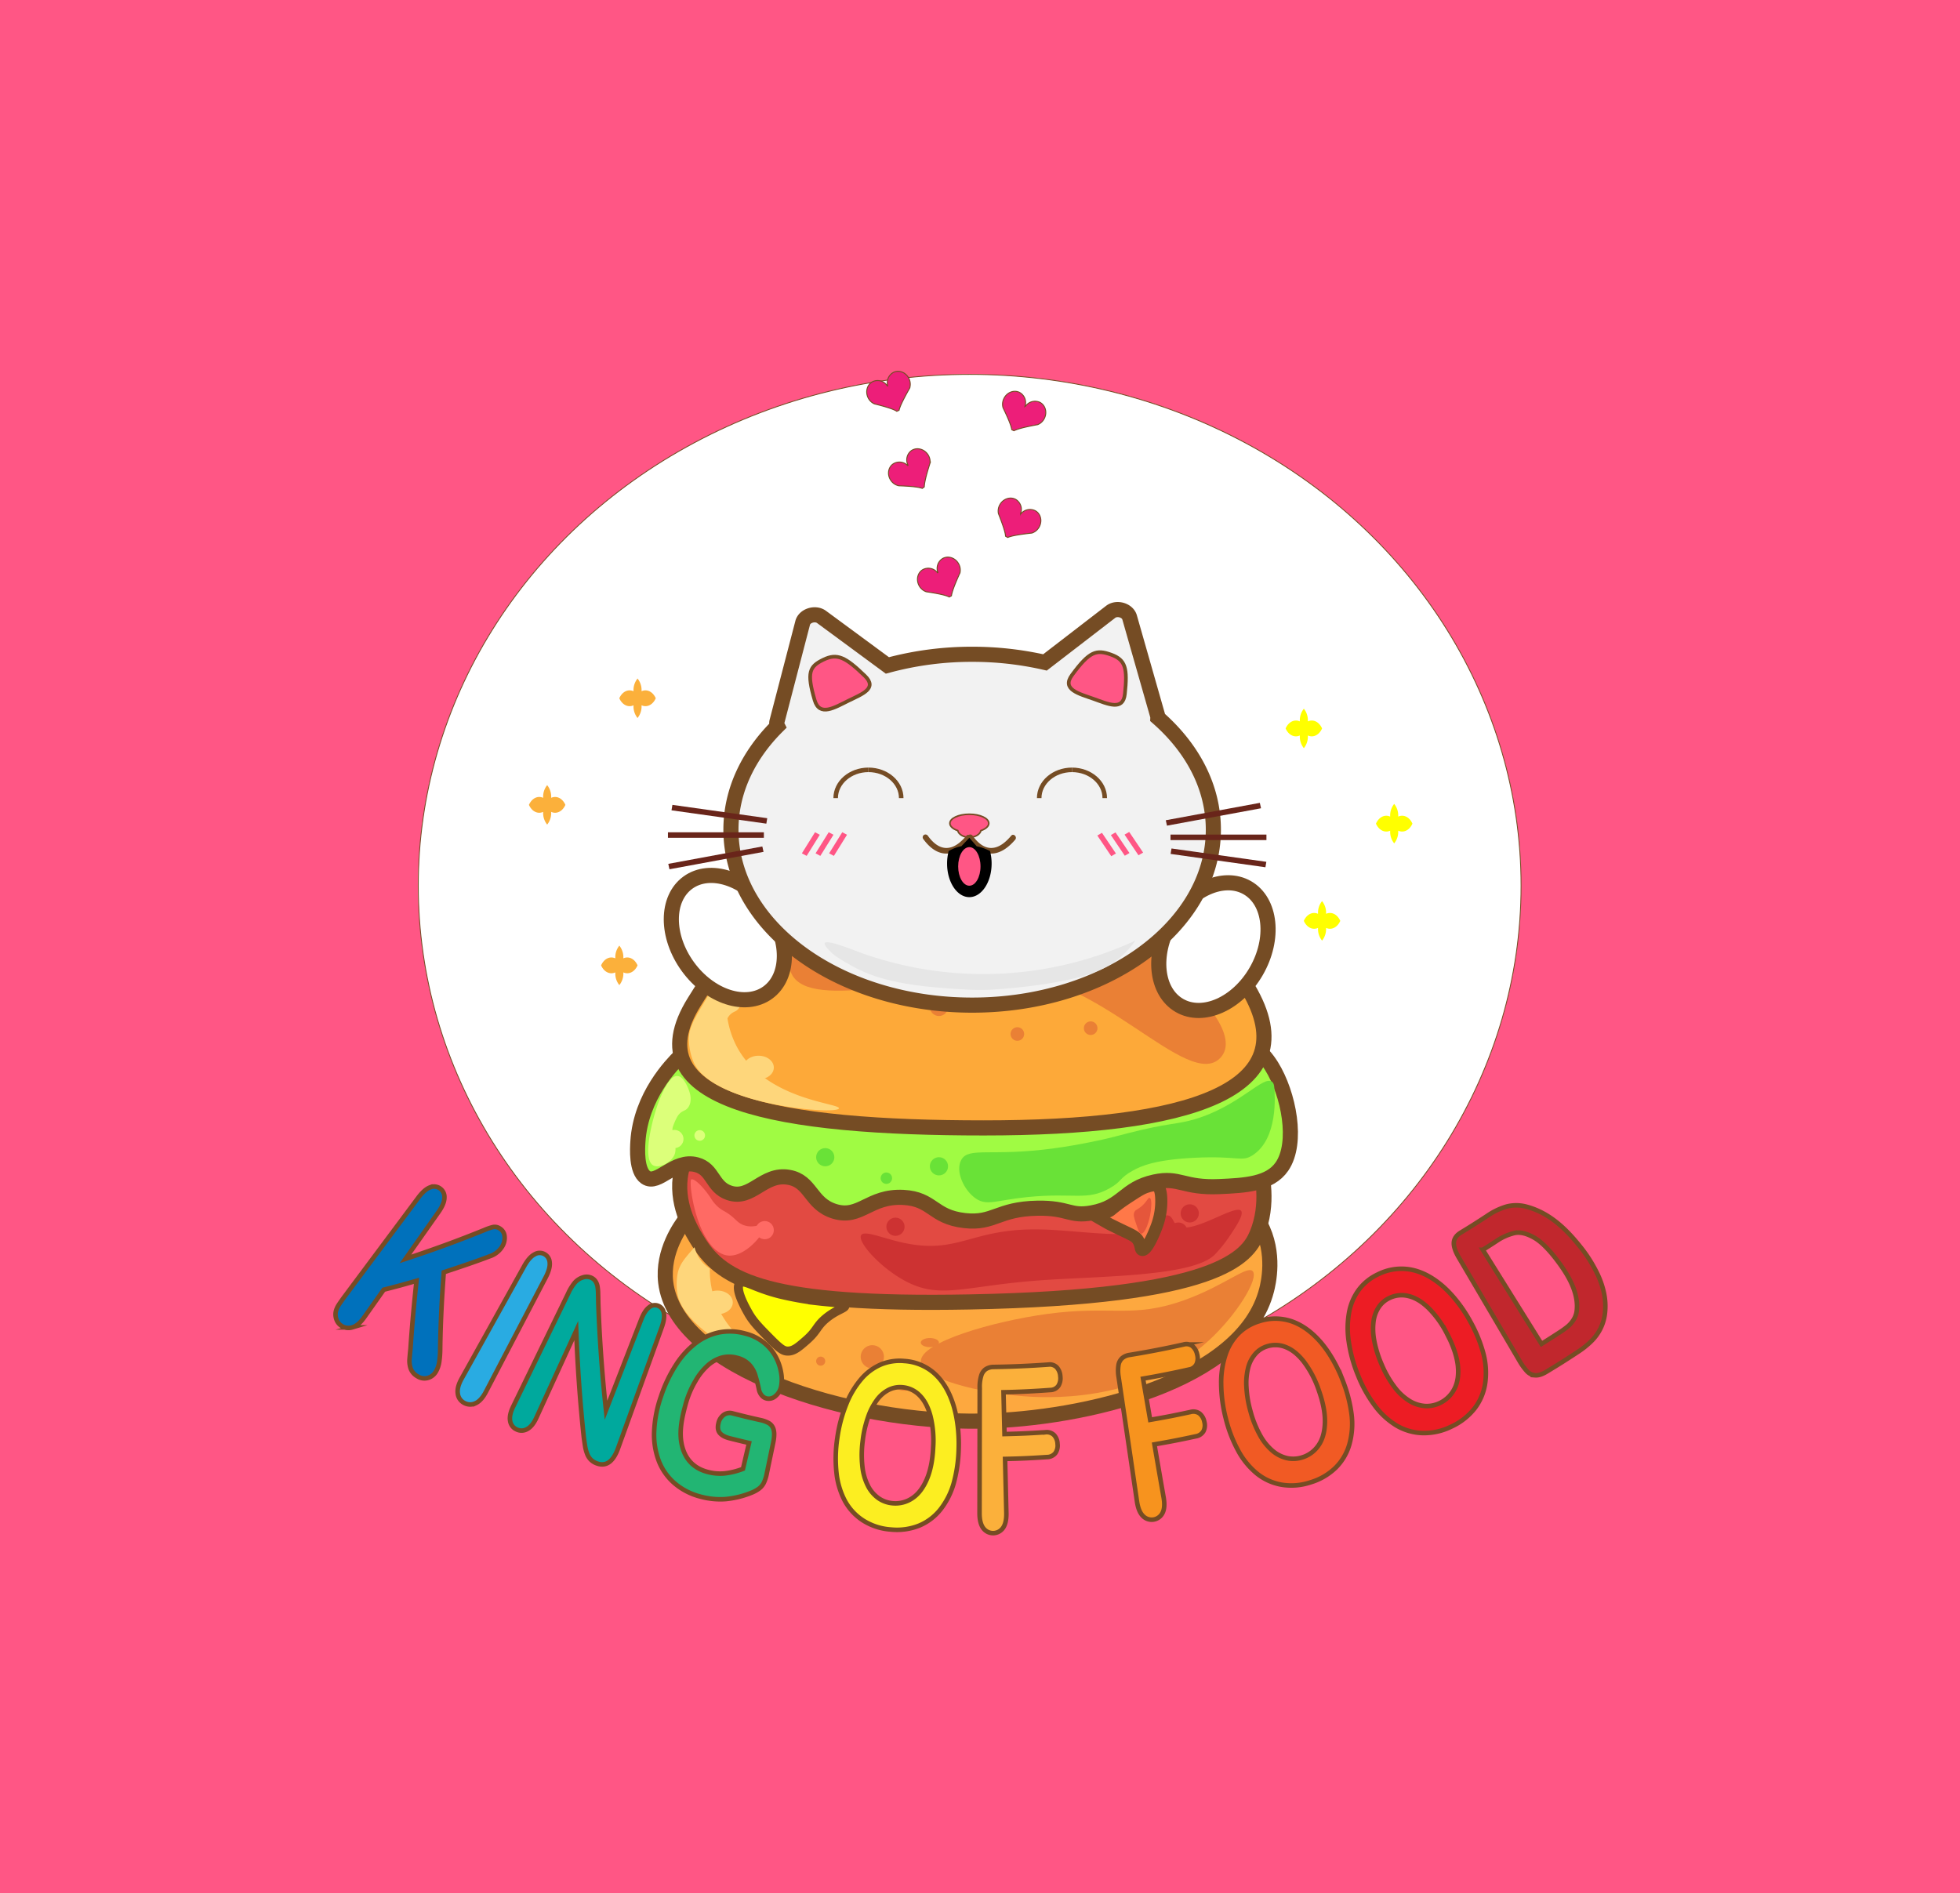<svg id="Layer_1" data-name="Layer 1" xmlns="http://www.w3.org/2000/svg" viewBox="0 0 1296 1252.09">
    <defs>
        <style>.cls-1,.cls-20,.cls-22{fill:#ff5685;}.cls-17,.cls-2,.cls-7{fill:#fff;}.cls-14,.cls-16,.cls-17,.cls-18,.cls-19,.cls-2,.cls-20,.cls-21,.cls-22,.cls-26,.cls-27,.cls-28,.cls-29,.cls-3,.cls-30,.cls-31,.cls-32,.cls-33,.cls-34,.cls-35,.cls-36,.cls-37,.cls-4,.cls-5,.cls-6{stroke:#754c24;}.cls-14,.cls-16,.cls-17,.cls-18,.cls-19,.cls-2,.cls-20,.cls-21,.cls-22,.cls-26,.cls-27,.cls-28,.cls-29,.cls-3,.cls-30,.cls-31,.cls-32,.cls-33,.cls-34,.cls-35,.cls-36,.cls-37,.cls-4,.cls-5,.cls-6,.cls-7{stroke-miterlimit:10;}.cls-2{stroke-width:0.56px;}.cls-3{fill:#fda83f;}.cls-17,.cls-19,.cls-3,.cls-4,.cls-5,.cls-6,.cls-7{stroke-width:10px;}.cls-4{fill:#e24a42;}.cls-5{fill:#a0fb43;}.cls-6{fill:#fda939;}.cls-7{stroke:#000;}.cls-8{fill:#ea8035;}.cls-9{fill:#69e237;}.cls-10{fill:#dcff7a;}.cls-11{fill:#fed67b;}.cls-12{fill:#cd3232;}.cls-13{fill:#ff6a64;}.cls-14{fill:#ff7848;stroke-width:8px;}.cls-15{fill:#e5563b;}.cls-16,.cls-39{fill:#ff0;}.cls-16{stroke-width:6px;}.cls-18,.cls-19{fill:#f2f2f2;}.cls-18{stroke-width:10.34px;}.cls-20{stroke-width:2.43px;}.cls-21{fill:none;stroke-width:3px;}.cls-22{stroke-width:1.04px;}.cls-23{fill:#754c24;}.cls-24{fill:#69251a;}.cls-25{fill:#e6e6e6;}.cls-26,.cls-27{fill:#ed1e79;}.cls-26{stroke-width:0.64px;}.cls-27{stroke-width:0.64px;}.cls-28{fill:#0071bc;}.cls-28,.cls-29,.cls-30,.cls-31,.cls-32,.cls-33,.cls-34,.cls-35,.cls-36{stroke-width:3px;}.cls-29{fill:#29abe2;}.cls-30{fill:#00a99d;}.cls-31{fill:#22b573;}.cls-32{fill:#fcee21;}.cls-33,.cls-38{fill:#fbb03b;}.cls-34{fill:#f7931e;}.cls-35{fill:#f15a24;}.cls-36{fill:#ed1c24;}.cls-37{fill:#c1272d;stroke-width:3px;}</style>
    </defs>
    <rect class="cls-1" width="1296" height="1252.09"/>
    <ellipse class="cls-2" cx="641.17" cy="585.76" rx="364.6" ry="338.16"/>
    <path class="cls-3" d="M836.83,935.39c-15.49,61-120.85,85.35-188,86.66-88.8,1.72-202.57-35.1-209.33-91.77-2.45-20.65,10.06-37.52,13.48-42.14,21.21-28.61,58-32.21,183.69-30.52,148.18,2,181.79,8.12,195.92,34.27C843,911.07,837.8,931.57,836.83,935.39Z" transform="translate(0.68 -82.21)"/>
    <path class="cls-4" d="M832.16,852.25c1.62,5.79,6.51,26.17-1.72,46-6.27,15.1-25.11,41.9-190.08,45-133.08,2.53-163-14.11-178.9-39.16-4.2-6.61-14.76-23.25-12.36-43.08,6.9-57,114.33-86.13,185.63-89.09C697.5,769.36,813,783.69,832.16,852.25Z" transform="translate(0.68 -82.21)"/>
    <path class="cls-5" d="M840.1,787.3c11.47,18.43,17.63,50.74,6.89,66.38-8.07,11.76-24.6,12.52-41.3,13.28-24.11,1.1-26.4-6.67-43-3.06-20.15,4.37-20.68,16.62-41.3,20.42-14.79,2.73-15.33-3.43-36.14-3.06-26.37.46-28.61,10.4-48.18,8.17-21.18-2.41-20.89-14.3-40.44-15.32-22.65-1.18-28.37,14.51-45.6,9.19-16.06-5-15.24-19.87-30.11-22.47-17-3-24.58,15.45-39.58,10.22-11.31-3.95-10.27-15.52-21.43-18.53-14.81-4-25.47,14-33.64,8.31-6.32-4.41-5.43-19-5.16-23.49,1.84-30.32,22.87-51.47,27.53-56.17,35.57-35.78,100.06-14.36,194.54-11.2C761,773.91,814.26,745.77,840.1,787.3Z" transform="translate(0.68 -82.21)"/>
    <path class="cls-6" d="M824.67,736c40.33,68-40.4,92.16-174.85,92.16S416.55,811.63,458.5,744.63c57.19-91.33,50.34-81.14,184.8-81.14S768.14,640.67,824.67,736Z" transform="translate(0.68 -82.21)"/>
    <path class="cls-7" d="M749,952.75" transform="translate(0.68 -82.21)"/>
    <path class="cls-8" d="M806.53,781.51c-21.2,23.69-82.7-58.21-144.68-54.8-68.42,3.75-140.76,26.34-140.76-8.34s67.81-43.92,136.34-43.92S829.67,755.67,806.53,781.51Z" transform="translate(0.68 -82.21)"/>
    <path class="cls-9" d="M841.94,801.78c.34,4.39,2.65,33.45-14.3,44.42-7.35,4.75-9.29.26-38.47,1.7-25.49,1.26-35,5.23-40.85,8.51-9,5-7,7-15.15,11.57-15.15,8.64-23.36,2.84-54.13,5.88-20.68,2-27,6.14-34.46,1-8.15-5.58-13.72-18.31-9.62-25.6,4.92-8.75,19.47-2,60.59-7.51,18.16-2.41,34.48-6.26,36.77-6.81,5.38-1.28,7.52-1.92,12.6-3.23,27.48-7.06,32.16-5.65,44.59-9.36,29.65-8.86,45.45-29.55,51.07-24.59C841.58,798.67,841.79,800,841.94,801.78Z" transform="translate(0.68 -82.21)"/>
    <path class="cls-10" d="M444.2,827.57c-1.35,4.38,3.19,12.16,1.31,17.77s-10.06,9.75-14.13,7.66c-7.26-3.73-1.33-27.85,2.22-38.46.83-2.5,7-21.12,13.63-20.72a4.23,4.23,0,0,1,2.13.71c2.92,2,5.44,7.82,6.24,11.2,1.25,5.29-.62,9.13-3,10.53-1.11.65-2.95,1.13-4.69,3.36a13.24,13.24,0,0,0-1,1.58A40.26,40.26,0,0,0,444.2,827.57Z" transform="translate(0.68 -82.21)"/>
    <circle class="cls-8" cx="721.18" cy="679.99" r="4.5"/>
    <circle class="cls-8" cx="672.7" cy="683.84" r="4.5"/>
    <circle class="cls-8" cx="620.86" cy="665.92" r="6.02"/>
    <path class="cls-11" d="M487,775.31c19.18,34.53,67.74,36.45,67.07,39.91-.88,4.54-84.05-2.05-96.17-30.64a40.16,40.16,0,0,1-3.07-16.34c.44-6.94,3.76-12.52,10.39-23.66,9.1-15.3,13.14-16.53,15.44-16.26a5,5,0,0,1,2.13.71c2.92,2,5.44,7.81,6.24,11.2,1.25,5.28-.62,9.12-3,10.53-1.11.65-2.95,1.13-4.69,3.36a13.24,13.24,0,0,0-1,1.58A60.11,60.11,0,0,0,487,775.31Z" transform="translate(0.68 -82.21)"/>
    <ellipse class="cls-11" cx="501.58" cy="706.02" rx="10.09" ry="7.82"/>
    <circle class="cls-8" cx="584.49" cy="657.35" r="3.84"/>
    <circle class="cls-9" cx="620.86" cy="771.33" r="6.02"/>
    <circle class="cls-9" cx="545.67" cy="765.32" r="6.02"/>
    <circle class="cls-9" cx="586.09" cy="779.19" r="3.78"/>
    <circle class="cls-10" cx="445.93" cy="753.28" r="6.02"/>
    <circle class="cls-10" cx="462.68" cy="750.93" r="3.52"/>
    <path class="cls-12" d="M802.36,912.15c-14.83,14.46-76.45,14-115.05,16.8-50.78,3.65-66.46,13.15-90.22,0-16.22-8.93-31-25.53-28.34-29.87,2-3.27,13.16,1.59,26,4.6,38.48,9,45.82-9.38,92.52-8.38,28.55.61,66.83,8.35,76-3.41.85-1.09,4.68-6.5,8.44-5.82,2.83.51,3.19,4.06,5.35,6.12,8.62,8.23,38.86-14,42.89-9.19,2,2.38-3.36,10.42-7.66,16.85A90.5,90.5,0,0,1,802.36,912.15Z" transform="translate(0.68 -82.21)"/>
    <circle class="cls-12" cx="786.7" cy="802.47" r="6.02"/>
    <circle class="cls-13" cx="505.66" cy="813.56" r="6.02"/>
    <circle class="cls-12" cx="592.11" cy="811.31" r="6.02"/>
    <path class="cls-13" d="M456.35,862.27a.19.19,0,0,1,.11-.07c2.58-.67,9,6.56,12.57,11.94a26.52,26.52,0,0,0,5.25,6.44,24.21,24.21,0,0,0,4.08,2.72c6.8,3.92,7.4,6.54,11.24,8.51,7.37,3.79,14.36-1.12,15.42.8,1.72,3.09-14,24.06-27.18,19.31C459.84,905.45,454.49,864.16,456.35,862.27Z" transform="translate(0.68 -82.21)"/>
    <path class="cls-14" d="M720.51,884c-.16.5,1.34,1.41,5.15,3.61,4.33,2.49,6.49,3.73,7.45,4.22,14.15,7.16,17,7.4,19.06,11.23,1.75,3.21,1.09,5.49,2.38,5.79,2.92.67,7.82-10.63,9.88-16.34a47.09,47.09,0,0,0,2.72-18c-.25-4.92-1.19-6.92-2.72-7.83-1.76-1-3.91-.44-6.47.34s-4.54,1.74-10.21,5.44c-4.16,2.71-6.55,4.27-9.88,6.81-4.12,3.15-4,3.43-5.44,4.09C726.63,885.86,720.82,883.05,720.51,884Z" transform="translate(0.68 -82.21)"/>
    <circle class="cls-12" cx="779.17" cy="814.5" r="6.02"/>
    <path class="cls-15" d="M760.22,883.43c-.83,6.27-3.65,14.86-6.39,14.68-1.14-.08-1.91-2.41-3.44-7-1.23-3.67-1.82-5.54-1-7.28s1.85-1.45,4.48-3.62c3.87-3.19,4.59-6.17,5.6-5.82C761.33,875,760.38,882.19,760.22,883.43Z" transform="translate(0.68 -82.21)"/>
    <path class="cls-8" d="M798.53,968.83c-46.41,42.62-110.89,37.66-122.55,36.77-27.84-2.14-67.53-11.46-67.79-23-.28-12.89,48.53-26.61,83.11-31.36,43.23-5.94,56.66,3.19,91.15-9.19,26.53-9.53,41.5-23.16,45.19-19.15C831.88,927.48,817.52,951.4,798.53,968.83Z" transform="translate(0.68 -82.21)"/>
    <path class="cls-16" d="M488.58,930.79c-3.63,3.61,3.56,16.3,5.61,19.92,3.2,5.63,7.07,9.54,14.81,17.36,6.38,6.43,8.4,7.5,10.73,7.66,4.17.29,7.41-2.47,12.76-7.15,7.31-6.4,6.56-9.08,12.77-14.3,7.15-6,13.09-6.8,12.76-8.68s-6.81-1.78-17.87-3.06a218.84,218.84,0,0,1-25.53-4.6C497.36,933.53,491.33,928.05,488.58,930.79Z" transform="translate(0.68 -82.21)"/>
    <path class="cls-11" d="M473.77,907.05" transform="translate(0.68 -82.21)"/>
    <path class="cls-11" d="M470.58,937.29a59.72,59.72,0,0,1-1.9-16.24c-4.78-2.67-8.5-7.76-10.13-14-6.32,7.15-9.54,10.92-10.94,16.41a38.55,38.55,0,0,0-.36,14.39c4.44,26.86,65.74,52.85,67.13,49.27C515.45,984.41,479.35,970.84,470.58,937.29Z" transform="translate(0.68 -82.21)"/>
    <ellipse class="cls-11" cx="474.45" cy="861.35" rx="10.09" ry="7.82"/>
    <ellipse class="cls-17" cx="480.58" cy="702.32" rx="32.68" ry="44.94" transform="translate(-320.49 334.78) rotate(-36.03)"/>
    <ellipse class="cls-17" cx="801.65" cy="708.25" rx="44.94" ry="32.68" transform="translate(-211.85 966.17) rotate(-60)"/>
    <path class="cls-10" d="M177.85,761.51" transform="translate(0.68 -82.21)"/>
    <ellipse class="cls-8" cx="598.13" cy="916.73" rx="6.02" ry="3.01"/>
    <circle class="cls-8" cx="576.8" cy="897.32" r="7.69"/>
    <circle class="cls-8" cx="542.66" cy="900.2" r="3.01"/>
    <ellipse class="cls-8" cx="614.84" cy="887.92" rx="6.02" ry="3.01"/>
    <path class="cls-18" d="M255.3,1093" transform="translate(0.68 -82.21)"/>
    <path class="cls-19" d="M764.93,556.88a4.4,4.4,0,0,0-.18-1.46l-18.52-64.93c-1.34-4.7-8.45-6.78-12.5-3.65L690.29,520.3a215.16,215.16,0,0,0-48.13-5.38,212.89,212.89,0,0,0-56.08,7.38L542.5,490.19c-4.13-3-11.19-.82-12.42,3.91l-17,65.28a4.3,4.3,0,0,0,.31,3.06c-19.33,19.2-30.76,42.88-30.76,68.51,0,64.08,71.41,116,159.5,116s159.49-52,159.49-116C801.65,602.79,787.86,577,764.93,556.88Z" transform="translate(0.68 -82.21)"/>
    <path class="cls-20" d="M571.15,529.16c8.63,8.33-1.66,12-10.82,16.49s-19.05,10.81-22.33-.36c-5.44-18.51-3.39-22.34,5.77-26.8S558.39,516.84,571.15,529.16Z" transform="translate(0.68 -82.21)"/>
    <path class="cls-20" d="M743.12,541.13c-1.21,11.44-11,6.72-20.65,3.29s-21.37-6.15-14.33-15.74c11.67-15.9,16.17-17,25.83-13.54S744.91,524.21,743.12,541.13Z" transform="translate(0.68 -82.21)"/>
    <path class="cls-21" d="M551.89,610.05c0-10.34,9.7-18.7,21.67-18.7" transform="translate(0.68 -82.21)"/>
    <path class="cls-21" d="M595.23,610.05c0-10.34-9.69-18.7-21.67-18.7" transform="translate(0.68 -82.21)"/>
    <path class="cls-21" d="M686.47,610.05c0-10.34,9.69-18.7,21.67-18.7" transform="translate(0.68 -82.21)"/>
    <path class="cls-21" d="M729.81,610.05c0-10.34-9.7-18.7-21.67-18.7" transform="translate(0.68 -82.21)"/>
    <path class="cls-22" d="M653.13,626.71c0-3.31-5.75-6-12.86-6s-12.85,2.68-12.85,6c0,2,2,3.72,5.18,4.81.62,2.53,3.82,4.46,7.67,4.46s7.06-1.93,7.67-4.46C651.09,630.43,653.13,628.68,653.13,626.71Z" transform="translate(0.68 -82.21)"/>
    <path class="cls-23" d="M609.68,636.92c3.62,5,8.62,9.67,15.14,9.81s12.12-4.44,16.15-9.18c1.54-1.81-1.08-4.46-2.64-2.63-3.3,3.88-7.76,8.07-13.2,8.09-5.23,0-9.36-4-12.24-8a1.91,1.91,0,0,0-2.54-.67,1.88,1.88,0,0,0-.67,2.55Z" transform="translate(0.68 -82.21)"/>
    <path class="cls-23" d="M639.29,636.92c3.62,5,8.62,9.67,15.14,9.81s12.12-4.44,16.15-9.18c1.55-1.81-1.08-4.46-2.63-2.63-3.31,3.88-7.77,8.07-13.21,8.09-5.23,0-9.35-4-12.23-8a1.93,1.93,0,0,0-2.55-.67,1.88,1.88,0,0,0-.67,2.55Z" transform="translate(0.68 -82.21)"/>
    <path d="M653.94,645.06a32.48,32.48,0,0,0-8.79-3.16l-4.88-5.61L635,641.86a26.19,26.19,0,0,0-8.39,3.2,32.24,32.24,0,0,0-1.05,8.27c0,12.26,6.59,22.21,14.71,22.21S655,665.59,655,653.33A32.24,32.24,0,0,0,653.94,645.06Z" transform="translate(0.68 -82.21)"/>
    <ellipse class="cls-1" cx="640.95" cy="573.01" rx="7.39" ry="12.76"/>
    <polygon class="cls-24" points="506.72 544.72 444.01 535.9 444.62 532.3 507.32 541.12 506.72 544.72"/>
    <rect class="cls-24" x="441.66" y="550.44" width="63.43" height="3.64"/>
    <polygon class="cls-24" points="504.86 563.38 442.67 574.89 441.89 571.31 504.07 559.81 504.86 563.38"/>
    <polygon class="cls-24" points="833.82 534.55 771.63 546.05 770.85 542.47 833.03 530.97 833.82 534.55"/>
    <rect class="cls-24" x="773.97" y="551.95" width="63.43" height="3.64"/>
    <polygon class="cls-24" points="836.73 573.56 774.03 564.74 774.63 561.14 837.33 569.96 836.73 573.56"/>
    <polygon class="cls-1" points="530.23 564.35 533.38 566.04 542.06 552.08 538.91 550.4 530.23 564.35"/>
    <polygon class="cls-1" points="539.28 564.35 542.42 566.04 551.11 552.08 547.96 550.4 539.28 564.35"/>
    <polygon class="cls-1" points="548.23 564.35 551.38 566.04 560.06 552.08 556.92 550.4 548.23 564.35"/>
    <polygon class="cls-1" points="755.86 563.85 752.79 565.64 743.57 551.98 746.65 550.2 755.86 563.85"/>
    <polygon class="cls-1" points="746.82 564.15 743.74 565.94 734.53 552.28 737.6 550.5 746.82 564.15"/>
    <polygon class="cls-1" points="737.87 564.45 734.79 566.24 725.58 552.58 728.65 550.79 737.87 564.45"/>
    <path class="cls-25" d="M750,704.31a239.63,239.63,0,0,1-179.88,8.57c-6-2.12-23.75-9.5-25.4-7-.73,1.12,1.89,3.81,3.86,5.84,1.14,1.17,3.46,3.36,12.46,8.4,2.55,1.44,3.83,2.15,5.62,3a97.8,97.8,0,0,0,15.88,6.1c17.92,5.22,40.69,6.54,56,7.44,4.3.26,8.38.26,8.38.26,2,0,5.19,0,9.26-.3,38.68-2.48,59.14-8.84,59.14-8.84,11.5-3.58,16.29-6.45,18.37-7.77A56.92,56.92,0,0,0,750,704.31Z" transform="translate(0.68 -82.21)"/>
    <path class="cls-26" d="M627,477.05l1.45-.81c.24-2.24,1.85-6.86,5.64-15.21a8.54,8.54,0,0,0-.92-6c-2.21-3.94-6.91-5.49-10.51-3.48a7.68,7.68,0,0,0-3.18,9.31l-.13.07-.12.07a7.68,7.68,0,0,0-9.6-2.15c-3.6,2-4.73,6.84-2.53,10.77a8.55,8.55,0,0,0,4.68,3.95C620.55,474.87,625.1,476,627,477.05Z" transform="translate(0.68 -82.21)"/>
    <path class="cls-26" d="M664.22,436.84l1.43.83c2.05-.95,6.84-1.92,16-2.93a8.6,8.6,0,0,0,4.73-3.89c2.25-3.91,1.19-8.74-2.39-10.81a7.68,7.68,0,0,0-9.62,2l-.12-.08-.13-.07a7.66,7.66,0,0,0-3.06-9.34c-3.57-2.07-8.3-.57-10.55,3.33a8.5,8.5,0,0,0-1,6C662.79,430.18,664.13,434.68,664.22,436.84Z" transform="translate(0.68 -82.21)"/>
    <path class="cls-26" d="M609.15,405.21l1.34-1c0-2.26,1-7,3.8-15.77a8.57,8.57,0,0,0-1.63-5.91c-2.65-3.64-7.51-4.63-10.84-2.21a7.67,7.67,0,0,0-2.06,9.62l-.12.08-.12.09a7.67,7.67,0,0,0-9.78-1c-3.34,2.42-3.89,7.35-1.24,11a8.52,8.52,0,0,0,5.11,3.37C602.48,403.8,607.13,404.41,609.15,405.21Z" transform="translate(0.68 -82.21)"/>
    <path class="cls-27" d="M668.3,366.37l1.48.73c2-1.1,6.68-2.4,15.69-4.05a8.56,8.56,0,0,0,4.44-4.21c2-4,.59-8.8-3.11-10.61a7.66,7.66,0,0,0-9.44,2.7l-.13-.07-.14-.06a7.64,7.64,0,0,0-3.68-9.1c-3.7-1.81-8.3,0-10.28,4.07a8.52,8.52,0,0,0-.58,6.09C666.42,359.82,668.06,364.22,668.3,366.37Z" transform="translate(0.68 -82.21)"/>
    <path class="cls-26" d="M592.3,354.22l1.51-.67c.44-2.22,2.47-6.67,7-14.63a8.5,8.5,0,0,0-.36-6.11c-1.83-4.12-6.36-6.11-10.13-4.43a7.66,7.66,0,0,0-4,9l-.14,0-.13.07a7.66,7.66,0,0,0-9.35-3c-3.77,1.67-5.35,6.37-3.52,10.49a8.57,8.57,0,0,0,4.3,4.37C586.07,351.45,590.5,353,592.3,354.22Z" transform="translate(0.68 -82.21)"/>
    <path class="cls-28" d="M289.27,883.79l-21.86,31c17.62-5.77,34.92-12.09,52.1-19.07a37.09,37.09,0,0,1,5.79-2,5.77,5.77,0,0,1,4.38.89,6.66,6.66,0,0,1,3.28,5.23,10.83,10.83,0,0,1-1.65,6.88,15.19,15.19,0,0,1-8,6.28c-10.08,3.84-20.3,7.25-30.55,10.61-1.28,16.74-2.13,33.52-2.37,50.31a62.58,62.58,0,0,1-.61,8.94,18.39,18.39,0,0,1-2.22,6.44,9,9,0,0,1-5.25,4.18,8.37,8.37,0,0,1-7-1.09,9.8,9.8,0,0,1-4.41-5,15.85,15.85,0,0,1-.77-6.6c.19-2.43.4-4.62.61-6.59,1-15,2.37-30,4-44.94-8.58,2.5-12.92,3.68-21.69,5.9l-12.89,18.25q-3.91,5.55-8,6.68a8.39,8.39,0,0,1-7.5-1.35,8.28,8.28,0,0,1-2.89-3.94,9.47,9.47,0,0,1-.39-5.25,13.9,13.9,0,0,1,2-4.48c1-1.54,2.51-3.68,4.57-6.44L276,874.17q4-5.31,7.68-6.69a6.67,6.67,0,0,1,6.65.76,6.89,6.89,0,0,1,2.85,6.09Q293.14,878.31,289.27,883.79Z" transform="translate(0.68 -82.21)"/>
    <path class="cls-29" d="M304.59,993.91,346,919.45q3.22-5.79,6.74-7.64a6.54,6.54,0,0,1,6.52-.22,6.72,6.72,0,0,1,3.53,5.6c.28,2.62-.6,5.91-2.68,9.88l-39.43,75.5c-2.08,4-4.38,6.53-6.93,7.69a8.14,8.14,0,0,1-7.54-.26,7.94,7.94,0,0,1-4.18-6.1Q301.36,999.7,304.59,993.91Z" transform="translate(0.68 -82.21)"/>
    <path class="cls-30" d="M394.92,943.76c.83,23.81,2.53,47.44,5.09,71.13q11.64-30,23.27-59.95c1.51-3.9,3.24-6.58,5.19-8.08a5.84,5.84,0,0,1,5.92-1.1,6,6,0,0,1,3.86,4.77q.75,3.6-1.37,9.5L408,1040c-3.22,8.93-7.93,12.29-14.09,10a11,11,0,0,1-3.85-2.37,10.79,10.79,0,0,1-2.47-3.85,24.19,24.19,0,0,1-1.39-5.18q-.46-2.83-.85-5.77c-2.5-23.52-4.16-47-5-70.63L354,1019.8c-1.72,3.76-3.74,6.27-6.09,7.52a7.41,7.41,0,0,1-7,.25,7.33,7.33,0,0,1-4.27-5.59c-.49-2.61.17-5.75,1.95-9.42q18.23-37.51,36.46-75a31.25,31.25,0,0,1,4.4-7.13,11.71,11.71,0,0,1,5.36-3.43,7.43,7.43,0,0,1,5.42.23,6.63,6.63,0,0,1,2.86,2.39,9.49,9.49,0,0,1,1.32,3.44,28.64,28.64,0,0,1,.39,4.79C394.87,939.73,394.89,941.7,394.92,943.76Z" transform="translate(0.68 -82.21)"/>
    <path class="cls-31" d="M510.58,1036.31c-1.69,8.12-2.53,12.18-4.22,20.29a26.21,26.21,0,0,1-2,6.33,10.79,10.79,0,0,1-3.29,3.87,22.73,22.73,0,0,1-5.24,2.79,59.71,59.71,0,0,1-16.86,4.06A49.45,49.45,0,0,1,462.5,1072a42.67,42.67,0,0,1-17.09-8.78,37.16,37.16,0,0,1-10.48-14.84,49.09,49.09,0,0,1-3.06-19.6,80.36,80.36,0,0,1,4.48-23,91.07,91.07,0,0,1,10-21,55.7,55.7,0,0,1,13.18-14.41,38.07,38.07,0,0,1,15.41-7,37.64,37.64,0,0,1,17.15.78,32,32,0,0,1,12.46,6.15,30.41,30.41,0,0,1,7.74,9.34A34.09,34.09,0,0,1,515.81,990a25,25,0,0,1,.05,9,11,11,0,0,1-3.68,6.42,6.64,6.64,0,0,1-5.94,1.67,5.79,5.79,0,0,1-3.05-1.82,8.79,8.79,0,0,1-1.94-3.63,104.59,104.59,0,0,0-2.67-10.49,17.91,17.91,0,0,0-4-6.62,16.34,16.34,0,0,0-7.92-4.34,19.16,19.16,0,0,0-10.16-.08,23.42,23.42,0,0,0-9.27,5.22,40.76,40.76,0,0,0-8.13,10.31,62.6,62.6,0,0,0-6.31,14.8c-2.55,9.35-5.12,20-1.91,30,2.53,7.87,8,13,16.13,15.18a31.78,31.78,0,0,0,11.68,1,49.07,49.07,0,0,0,11.92-3c1.58-6.84,2.38-10.26,4-17.1-5.16-1.19-7.74-1.82-12.88-3.12-3.09-.78-5.27-2-6.53-3.59s-1.5-3.83-.74-6.68a9,9,0,0,1,3.48-5.26,6.85,6.85,0,0,1,5.86-.91c7.35,1.88,11,2.77,18.42,4.43a19.17,19.17,0,0,1,5.58,2.07,7.08,7.08,0,0,1,3.08,4.35C511.42,1029.81,511.34,1032.66,510.58,1036.31Z" transform="translate(0.68 -82.21)"/>
    <path class="cls-32" d="M597.37,982.33a32.73,32.73,0,0,1,19.73,8.15c5.43,4.82,9.5,11.49,12.28,19.89,3,9,4.17,20.23,3.85,29.64a94.57,94.57,0,0,1-3.18,22.72,50.53,50.53,0,0,1-8.67,17.5,35.18,35.18,0,0,1-14.09,10.86,39.62,39.62,0,0,1-18.86,2.67,39.19,39.19,0,0,1-18.22-5.86A35.6,35.6,0,0,1,558,1074.84,51,51,0,0,1,552.4,1056a89.23,89.23,0,0,1,.57-22.79,94.21,94.21,0,0,1,5.88-22.25,58.94,58.94,0,0,1,9.8-16.54,35.82,35.82,0,0,1,12.94-9.72A32.39,32.39,0,0,1,597.37,982.33Zm19,56.95a67.59,67.59,0,0,0-1.84-20.69q-2.37-8.83-7.21-13.61a17.78,17.78,0,0,0-11.39-5.31,16.72,16.72,0,0,0-8.91,1.67,22.21,22.21,0,0,0-7.64,6.45,41.08,41.08,0,0,0-6,11.46,72.86,72.86,0,0,0-3.66,16.16,70,70,0,0,0-.16,16.76,36.45,36.45,0,0,0,3.76,12.85,22.45,22.45,0,0,0,7,8.1,19.31,19.31,0,0,0,9.44,3.29,19.81,19.81,0,0,0,12.68-3.28q5.9-3.83,9.63-12.43C614.55,1055,616,1047.82,616.36,1039.28Z" transform="translate(0.68 -82.21)"/>
    <path class="cls-33" d="M693.86,1001.49c-10.28.77-20.64,1.28-31,1.49.26,11.06.39,16.59.66,27.65,10.81-.26,16.22-.5,27-1.2a6.94,6.94,0,0,1,5.77,1.86,9.13,9.13,0,0,1,2.31,5.85,8.72,8.72,0,0,1-1.46,6.1,7.1,7.1,0,0,1-5.55,2.6c-11.07.72-16.61,1-27.69,1.23l.84,35.61q.16,6.78-2.27,10.11a8,8,0,0,1-12.95.11q-2.52-3.32-2.5-10l.11-83.18a24.93,24.93,0,0,1,1-7.7,8,8,0,0,1,3.07-4.36,9.7,9.7,0,0,1,5.32-1.42q18-.26,36-1.57a6.51,6.51,0,0,1,5.62,1.9,9.73,9.73,0,0,1,2.29,5.91,9.6,9.6,0,0,1-1.29,6.29A6.61,6.61,0,0,1,693.86,1001.49Z" transform="translate(0.68 -82.21)"/>
    <path class="cls-34" d="M785.63,987.91c-10.1,2.29-20.3,4.32-30.51,6.06,1.89,10.9,2.83,16.35,4.72,27.25,10.69-1.85,16-2.89,26.65-5.18a7,7,0,0,1,6,1,9.18,9.18,0,0,1,3.16,5.44,8.67,8.67,0,0,1-.56,6.25,7.15,7.15,0,0,1-5.13,3.4c-10.89,2.35-16.35,3.41-27.31,5.31q3,17.55,6.08,35.09,1.17,6.69-.76,10.35a8,8,0,0,1-12.83,2q-3-2.89-4-9.55Q745.11,1034.18,739,993a25,25,0,0,1-.14-7.77,8,8,0,0,1,2.4-4.76,9.79,9.79,0,0,1,5.07-2.19q17.88-2.91,35.55-6.88a6.58,6.58,0,0,1,5.86,1,9.74,9.74,0,0,1,3.15,5.51,9.59,9.59,0,0,1-.36,6.41A6.61,6.61,0,0,1,785.63,987.91Z" transform="translate(0.68 -82.21)"/>
    <path class="cls-35" d="M831.78,956.06a33.53,33.53,0,0,1,21.57,0c6.92,2.37,13.28,7,19.09,13.66,6.26,7.2,11.63,17.1,14.91,25.93a92.66,92.66,0,0,1,5.69,22.22,50.34,50.34,0,0,1-1.47,19.53,35.42,35.42,0,0,1-9.06,15.46,40.27,40.27,0,0,1-16.62,9.7,39.83,39.83,0,0,1-19.23,1.55,35.78,35.78,0,0,1-16.31-7.44,50.6,50.6,0,0,1-12.41-15.29,88.73,88.73,0,0,1-8.15-21.29,94.43,94.43,0,0,1-3-22.82,58.83,58.83,0,0,1,2.82-19A36,36,0,0,1,818,964.29,32.94,32.94,0,0,1,831.78,956.06Zm39.48,45.38A66.79,66.79,0,0,0,861.64,983q-5.58-7.25-11.93-9.81a18.1,18.1,0,0,0-12.67-.54,16.93,16.93,0,0,0-7.68,5,22.09,22.09,0,0,0-4.67,8.88,41,41,0,0,0-1.21,12.88,72.35,72.35,0,0,0,2.75,16.35,69.26,69.26,0,0,0,6.23,15.56,36.25,36.25,0,0,0,8.39,10.45,22.55,22.55,0,0,0,9.6,4.81,19.52,19.52,0,0,0,10.06-.56,20.1,20.1,0,0,0,10.61-7.89q4.05-5.8,4.28-15.2C875.54,1016.64,874.13,1009.49,871.26,1001.44Z" transform="translate(0.68 -82.21)"/>
    <path class="cls-36" d="M910.47,925a34.37,34.37,0,0,1,21.59-3.16c7.26,1.35,14.25,5,21,10.78,7.22,6.21,14,15.28,18.44,23.55a91.83,91.83,0,0,1,8.69,21.24,50,50,0,0,1,1.17,19.6,35.91,35.91,0,0,1-7,16.66,41.37,41.37,0,0,1-15.33,12,40.66,40.66,0,0,1-19,4.3,36,36,0,0,1-17.33-5,50.19,50.19,0,0,1-14.47-13.39,87.78,87.78,0,0,1-11-19.95,93.6,93.6,0,0,1-6.1-22.2,58.47,58.47,0,0,1,.24-19.27,36.23,36.23,0,0,1,6.46-15A33.67,33.67,0,0,1,910.47,925Zm45.66,39.31A65.79,65.79,0,0,0,944,947.38q-6.57-6.39-13.27-8A18.49,18.49,0,0,0,918,940.67a17.33,17.33,0,0,0-7,6,22.26,22.26,0,0,0-3.47,9.47,41,41,0,0,0,.53,13,72.36,72.36,0,0,0,5,15.82,68.36,68.36,0,0,0,8.34,14.54,35.77,35.77,0,0,0,9.82,9.16,22.63,22.63,0,0,0,10.25,3.4,19.87,19.87,0,0,0,10-2,20.57,20.57,0,0,0,9.55-9.36q3.27-6.35,2.23-15.7C962.48,978.73,960.1,971.84,956.13,964.27Z" transform="translate(0.68 -82.21)"/>
    <path class="cls-37" d="M965.41,897.27c7.06-4.31,10.56-6.52,17.51-11.09a44.88,44.88,0,0,1,12.72-6.07,25.94,25.94,0,0,1,13.19.19c15.81,4.27,26.93,15.64,36.46,27.79a91,91,0,0,1,9.51,15.08,56.67,56.67,0,0,1,5.12,14.23,42,42,0,0,1,.58,13.84,30.25,30.25,0,0,1-3,9.81,31.56,31.56,0,0,1-5.94,8.13,57.34,57.34,0,0,1-9,7.18c-8.17,5.37-12.3,8-20.6,13q-4.35,2.65-7.49,2.41a8.25,8.25,0,0,1-5.46-2.68,37.78,37.78,0,0,1-5-6.95l-40.14-68.36c-2.39-4.07-3.45-7.41-3.21-10S962.49,899,965.41,897.27Zm14.39,11.48L1018.59,971c4.69-2.92,7-4.41,11.68-7.44a62.52,62.52,0,0,0,5.81-4.18,18.67,18.67,0,0,0,3.63-4.21,14,14,0,0,0,2.1-5.45c1.61-11.32-4.61-22.6-10.94-31.38-6.18-8.56-11.79-14.51-16.85-17.45s-9.45-4-13.2-3.24a35.84,35.84,0,0,0-11.9,5.27C985.29,905.31,983.46,906.47,979.8,908.75Z" transform="translate(0.68 -82.21)"/>
    <path class="cls-38" d="M366.35,609.28a6.3,6.3,0,0,0-2.57.57c0-.18,0-.37,0-.57a12.11,12.11,0,0,0-2.66-7.82,12.11,12.11,0,0,0-2.66,7.82c0,.2,0,.39,0,.57a6.3,6.3,0,0,0-2.57-.57c-2.91,0-5.46,2.11-6.82,5.23,1.36,3.12,3.91,5.22,6.82,5.22a6.14,6.14,0,0,0,2.57-.57c0,.19,0,.38,0,.57a12.12,12.12,0,0,0,2.66,7.83,12.12,12.12,0,0,0,2.66-7.83c0-.19,0-.38,0-.57a6.14,6.14,0,0,0,2.57.57c2.91,0,5.46-2.1,6.82-5.22C371.81,611.39,369.26,609.28,366.35,609.28Z" transform="translate(0.68 -82.21)"/>
    <path class="cls-38" d="M426.1,538.78a6.09,6.09,0,0,0-2.56.57c0-.19,0-.38,0-.57a12.14,12.14,0,0,0-2.66-7.83,12.09,12.09,0,0,0-2.67,7.83c0,.19,0,.38,0,.57a6.14,6.14,0,0,0-2.57-.57c-2.91,0-5.46,2.1-6.82,5.22,1.36,3.13,3.91,5.23,6.82,5.23a6.14,6.14,0,0,0,2.57-.57c0,.19,0,.38,0,.57a12.09,12.09,0,0,0,2.67,7.83,12.14,12.14,0,0,0,2.66-7.83c0-.19,0-.38,0-.57a6.09,6.09,0,0,0,2.56.57c2.92,0,5.46-2.1,6.83-5.23C431.56,540.88,429,538.78,426.1,538.78Z" transform="translate(0.68 -82.21)"/>
    <path class="cls-38" d="M414.06,715.43a6.25,6.25,0,0,0-2.56.57c0-.19,0-.38,0-.57a12.11,12.11,0,0,0-2.66-7.82,12.12,12.12,0,0,0-2.67,7.82c0,.19,0,.38,0,.57a6.3,6.3,0,0,0-2.57-.57c-2.91,0-5.46,2.11-6.82,5.23,1.36,3.12,3.91,5.22,6.82,5.22a6.14,6.14,0,0,0,2.57-.57c0,.19,0,.38,0,.57a12.13,12.13,0,0,0,2.67,7.83,12.12,12.12,0,0,0,2.66-7.83c0-.19,0-.38,0-.57a6.09,6.09,0,0,0,2.56.57c2.92,0,5.46-2.1,6.83-5.22C419.52,717.54,417,715.43,414.06,715.43Z" transform="translate(0.68 -82.21)"/>
    <path class="cls-39" d="M866.68,558.74a6.09,6.09,0,0,0-2.56.57c0-.19,0-.38,0-.57a12.16,12.16,0,0,0-2.66-7.83,12.17,12.17,0,0,0-2.67,7.83c0,.19,0,.38,0,.57a6.14,6.14,0,0,0-2.57-.57c-2.91,0-5.46,2.1-6.82,5.23,1.36,3.12,3.91,5.22,6.82,5.22a6.14,6.14,0,0,0,2.57-.57c0,.19,0,.38,0,.57a12.13,12.13,0,0,0,2.67,7.83,12.12,12.12,0,0,0,2.66-7.83c0-.19,0-.38,0-.57a6.09,6.09,0,0,0,2.56.57c2.92,0,5.46-2.1,6.83-5.22C872.14,560.84,869.6,558.74,866.68,558.74Z" transform="translate(0.68 -82.21)"/>
    <path class="cls-39" d="M926.43,621.7a6.14,6.14,0,0,0-2.57.57c0-.19,0-.38,0-.57a12.09,12.09,0,0,0-2.67-7.83,12.14,12.14,0,0,0-2.66,7.83c0,.19,0,.38,0,.57a6.09,6.09,0,0,0-2.56-.57c-2.92,0-5.46,2.1-6.83,5.23,1.37,3.12,3.91,5.22,6.83,5.22a6.09,6.09,0,0,0,2.56-.57c0,.19,0,.38,0,.57a12.14,12.14,0,0,0,2.66,7.83,12.09,12.09,0,0,0,2.67-7.83c0-.19,0-.38,0-.57a6.14,6.14,0,0,0,2.57.57c2.92,0,5.46-2.1,6.82-5.22C931.89,623.8,929.35,621.7,926.43,621.7Z" transform="translate(0.68 -82.21)"/>
    <path class="cls-39" d="M878.72,686a6.09,6.09,0,0,0-2.56.57c0-.19,0-.38,0-.57a12.14,12.14,0,0,0-2.66-7.83,12.09,12.09,0,0,0-2.67,7.83c0,.19,0,.38,0,.57a6.14,6.14,0,0,0-2.57-.57c-2.91,0-5.46,2.1-6.82,5.22,1.36,3.13,3.91,5.23,6.82,5.23a6.14,6.14,0,0,0,2.57-.57c0,.19,0,.38,0,.57a12.09,12.09,0,0,0,2.67,7.83,12.14,12.14,0,0,0,2.66-7.83c0-.19,0-.38,0-.57a6.09,6.09,0,0,0,2.56.57c2.92,0,5.46-2.1,6.83-5.23C884.18,688.13,881.64,686,878.72,686Z" transform="translate(0.68 -82.21)"/>
</svg>